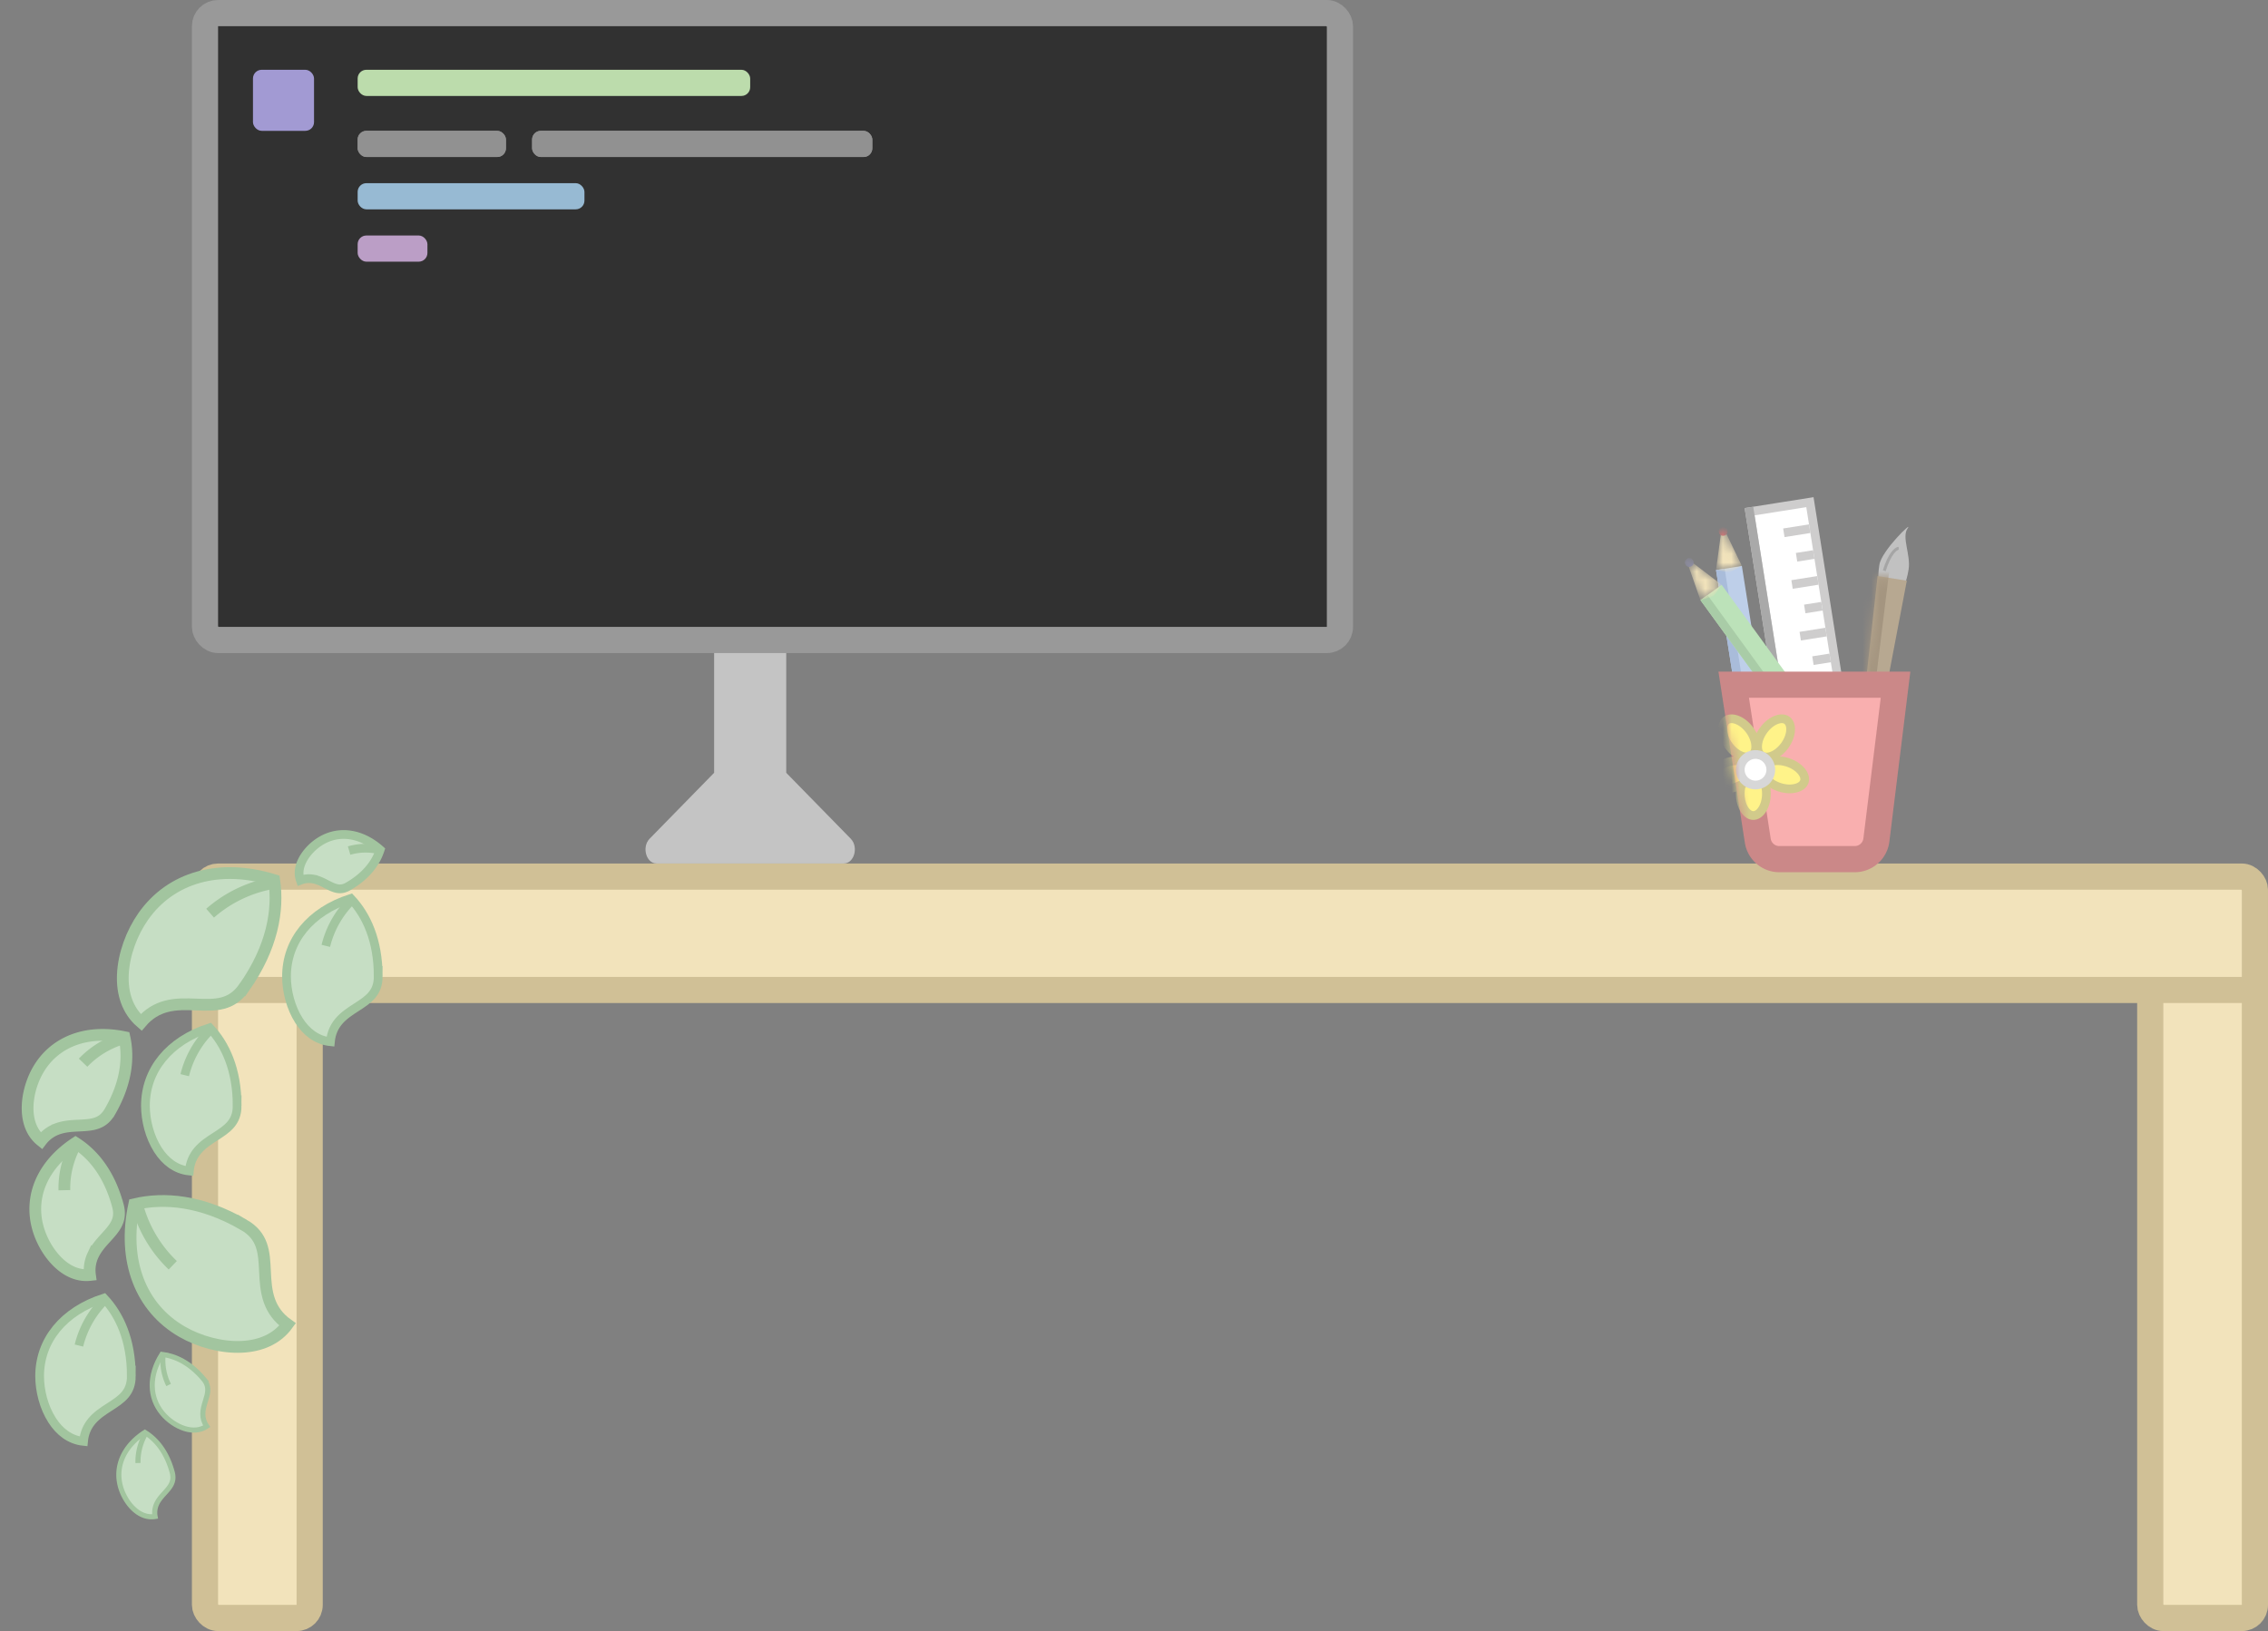 <svg width="260" height="187" viewBox="0 0 260 187" fill="none" xmlns="http://www.w3.org/2000/svg"><rect x="0" y="0" width="260" height="187" fill="#808080" stroke="none"/><path d="M90.133 71h-8.266v17.6l-7.395 7.558c-.929.95-.395 2.842.802 2.842h21.452c1.197 0 1.731-1.892.802-2.842L90.133 88.6V71z" fill="#C4C4C4"/><rect x="23.5" y="1.5" width="130.109" height="71.874" rx="1.5" fill="#313131" stroke="#999" stroke-width="3"/><rect x="41" y="8" width="45" height="3" rx="1" fill="#BCDCAC"/><rect x="41" y="15" width="17" height="3" rx="1" fill="#919191"/><rect x="41" y="15" width="17" height="3" rx="1" fill="#919191"/><rect x="41" y="21" width="26" height="3" rx="1" fill="#97BAD3"/><rect x="41" y="27" width="8" height="3" rx="1" fill="#BB9EC6"/><rect x="61" y="15" width="39" height="3" rx="1" fill="#919191"/><rect x="61" y="15" width="39" height="3" rx="1" fill="#919191"/><rect x="29" y="8" width="7" height="7" rx="1" fill="#A29AD3"/><rect x="246.5" y="108.5" width="12" height="77" rx="1.5" fill="#F2E3BB" stroke="#D0C096" stroke-width="3"/><rect x="23.5" y="108.5" width="12" height="77" rx="1.5" fill="#F2E3BB" stroke="#D0C096" stroke-width="3"/><rect x="23.5" y="100.5" width="235" height="13" rx="1.5" fill="#F2E3BB" stroke="#D0C096" stroke-width="3"/><path fill="#BECFE9" d="M196.722 65.355l2.963-.47 2.19 13.828-2.963.47z"/><path fill="#A9BCDA" d="M196.722 65.355l.988-.156 2.19 13.827-.988.157z"/><mask id="a" maskUnits="userSpaceOnUse" x="196" y="60" width="4" height="6"><path d="M197.31 61.007c.033-.245.365-.298.473-.075l1.902 3.953-2.963.47.588-4.348z" fill="#F2E3BB"/></mask><g mask="url(#a)"><path d="M197.31 61.007c.033-.245.365-.298.473-.075l1.902 3.953-1.403.729-1.56-.26.588-4.347z" fill="#F2E3BB"/><circle cx="197.539" cy="60.922" r=".5" transform="rotate(-9 197.539 60.922)" fill="#F77272"/></g><path fill="#fff" stroke="#CECDCD" d="M200.572 58.667l6.914-1.095 4.224 26.668-6.914 1.095z"/><path stroke="#CECDCD" d="M207.461 60.613l-2.963.47M207.461 60.613l-2.963.47M207.461 60.613l-2.963.47M207.931 63.576l-1.976.313M207.931 63.576l-1.976.313M207.931 63.576l-1.976.313M208.4 66.54l-2.963.469M208.4 66.54l-2.963.469M208.4 66.54l-2.963.469M208.869 69.502l-1.975.313M208.869 69.502l-1.975.313M208.869 69.502l-1.975.313M209.339 72.466l-2.964.469M209.339 72.466l-2.964.469M209.339 72.466l-2.964.469M209.808 75.429l-1.976.313M209.808 75.429l-1.976.313M209.808 75.429l-1.976.313M210.277 78.392l-2.963.469M210.277 78.392l-2.963.469M210.277 78.392l-2.963.469M210.746 81.355l-1.975.313M210.746 81.355l-1.975.313M210.746 81.355l-1.975.313"/><path stroke="#A9A9A9" d="M200.494 58.173l4.38 27.656"/><path fill="#BCE2B9" d="M194.939 68.808l2.427-1.763 8.229 11.326-2.427 1.763z"/><path fill="#A9CCA7" d="M194.939 68.808l.809-.588 8.229 11.327-.81.587z"/><mask id="b" maskUnits="userSpaceOnUse" x="192" y="63" width="6" height="6"><path d="M193.489 64.668c-.082-.234.19-.431.387-.281l3.49 2.658-2.427 1.763-1.45-4.14z" fill="#F2E3BB"/></mask><g mask="url(#b)"><path d="M193.489 64.668c-.082-.234.19-.431.387-.281l3.49 2.658-.92 1.286-1.507.477-1.45-4.14z" fill="#F2E3BB"/><circle cx="193.654" cy="64.489" r=".5" transform="rotate(-36 193.654 64.489)" fill="#A7A6E8"/></g><path d="M218.801 65.274c-.26 1.644-.759 2.93-2.146 2.711-1.388-.22-1.464-1.598-1.204-3.242s3.944-5.155 3.235-4.163c-.709.991.376 3.05.115 4.694z" fill="#C1C1C1"/><path d="M216.007 65.436c.643-2.047 1.369-2.568 1.652-2.573" stroke="#A5A5A5" stroke-width=".339"/><path d="M215.245 66.044l3.35.531-4.962 26.04a.662.662 0 01-1.307-.197l2.919-26.374z" fill="#B7A891"/><mask id="c" maskUnits="userSpaceOnUse" x="211" y="66" width="8" height="28"><path d="M215.245 66.044l3.35.531-4.962 26.04a.662.662 0 01-1.307-.197l2.919-26.374z" fill="#B7A891"/></mask><g mask="url(#c)"><path fill="#A49580" d="M213.329 64.093l3.367.413-3.514 28.617-3.367-.413z"/></g><path d="M201.508 96.381L198.749 78.5h18.554l-2.197 17.806a2.5 2.5 0 01-2.481 2.194h-8.646a2.5 2.5 0 01-2.471-2.119z" fill="#F9AFAF" stroke="#CB8888" stroke-width="3"/><mask id="d" maskUnits="userSpaceOnUse" x="197" y="77" width="22" height="23"><path d="M201.508 96.381L198.749 78.5h18.554l-2.197 17.806a2.5 2.5 0 01-2.481 2.194h-8.646a2.5 2.5 0 01-2.471-2.119z" fill="#F9AFAF" stroke="#CB8888" stroke-width="3"/></mask><g mask="url(#d)"><path d="M202.5 91c0 .743-.202 1.394-.502 1.844-.302.454-.665.656-.998.656-.333 0-.696-.203-.998-.656-.3-.45-.502-1.1-.502-1.844 0-.743.202-1.394.502-1.844.302-.454.665-.656.998-.656.333 0 .696.203.998.656.3.45.502 1.1.502 1.844zM202.168 83.72c.437-.6.982-1.008 1.49-1.196.511-.19.923-.14 1.193.056.269.196.444.573.422 1.118-.022.54-.241 1.185-.678 1.786-.437.602-.983 1.01-1.49 1.197-.511.19-.924.14-1.193-.056-.27-.196-.444-.573-.422-1.117.022-.54.241-1.186.678-1.787zM198.168 85.484c-.437-.601-.656-1.246-.678-1.786-.022-.545.152-.922.422-1.118.269-.196.682-.245 1.193-.056.507.188 1.053.596 1.49 1.197.437.602.656 1.246.678 1.787.022.544-.153.921-.422 1.117-.27.196-.682.245-1.193.056-.508-.188-1.053-.595-1.49-1.197z" fill="#FFF389" stroke="#D1CA8B"/><path d="M198.935 90.256c-.707.23-1.388.239-1.909.092-.525-.147-.83-.43-.932-.746-.103-.317-.023-.725.315-1.152.335-.425.892-.818 1.599-1.047.707-.23 1.388-.24 1.908-.093.525.147.83.43.933.747.103.316.022.724-.316 1.152-.335.424-.891.817-1.598 1.047zM204.935 87.403c.707.23 1.263.622 1.598 1.047.338.427.419.835.316 1.152-.103.316-.408.599-.933.746-.52.147-1.201.138-1.908-.092-.707-.23-1.264-.623-1.599-1.047-.338-.428-.418-.836-.315-1.152.102-.317.407-.6.932-.747.521-.146 1.202-.137 1.909.093z" fill="#FFF389" stroke="#D1CA8B"/><circle cx="201.25" cy="88.25" r="1.75" fill="#fff" stroke="#D7D7D7"/></g><path d="M27.186 126.77c0 .986-.301 1.643-.741 2.16-.46.54-1.081.942-1.783 1.393l-.012.008c-.674.434-1.424.917-1.994 1.597-.505.603-.86 1.348-.953 2.327-1.552-.161-2.755-1.104-3.607-2.436-.943-1.474-1.423-3.38-1.423-5.049 0-4.071 2.698-7.441 7.364-8.942 1.798 1.907 3.149 4.8 3.149 8.942z" fill="#C6DEC4" stroke="#A2C59F" stroke-width="1.001"/><path d="M24.213 118.686a.5.5 0 10-.743-.671l.743.671zm-.743-.671l-.139.154.743.671.14-.154-.744-.671zm-.139.154a11.508 11.508 0 00-2.639 4.978l.973.238a10.507 10.507 0 012.41-4.545l-.744-.671z" fill="#A2C59F"/><path d="M15.056 157.768c0 .986-.301 1.643-.74 2.16-.46.539-1.082.941-1.784 1.393l-.012.008c-.674.434-1.423.917-1.993 1.597-.505.603-.86 1.348-.953 2.327-1.553-.161-2.755-1.104-3.607-2.436-.944-1.474-1.423-3.38-1.423-5.049 0-4.072 2.698-7.441 7.364-8.942 1.798 1.907 3.148 4.8 3.148 8.942z" fill="#C6DEC4" stroke="#A2C59F" stroke-width="1.001"/><path d="M12.084 149.684a.5.5 0 10-.743-.671l.743.671zm-.743-.671l-.14.154.743.671.14-.154-.743-.671zm-.14.154a11.508 11.508 0 00-2.638 4.978l.972.238a10.507 10.507 0 012.41-4.545l-.743-.671z" fill="#A2C59F"/><path d="M23.34 158.101c.372.441.484.849.481 1.246-.003.415-.13.829-.275 1.296l-.002.008c-.14.448-.294.947-.293 1.466 0 .461.121.928.448 1.402-.757.512-1.65.541-2.534.265-.977-.306-1.91-.98-2.537-1.729-1.532-1.825-1.59-4.351-.063-6.779 1.523.178 3.217.967 4.776 2.825z" fill="#C6DEC4" stroke="#A2C59F" stroke-width=".586"/><path d="M18.967 155.594a.293.293 0 00-.586-.021l.586.021zm-.586-.021l-.004.121.585.022.005-.122-.586-.021zm-.004.121a6.734 6.734 0 00.69 3.225l.525-.259a6.149 6.149 0 01-.63-2.944l-.585-.022z" fill="#A2C59F"/><path d="M19.744 168.804c.15.557.079.974-.092 1.333-.178.375-.468.696-.797 1.058l-.005.006c-.316.347-.666.734-.885 1.205a2.404 2.404 0 00-.187 1.459c-.902.145-1.724-.206-2.408-.83-.756-.69-1.316-1.695-1.57-2.639-.616-2.302.399-4.615 2.81-6.171 1.305.806 2.506 2.237 3.134 4.579z" fill="#C6DEC4" stroke="#A2C59F" stroke-width=".586"/><path d="M16.839 164.684a.294.294 0 00-.128-.395.294.294 0 00-.394.128l.522.267zm-.522-.267l-.055.108.521.267.056-.108-.522-.267zm-.055.108a6.736 6.736 0 00-.738 3.214l.586-.013a6.144 6.144 0 01.674-2.934l-.522-.267z" fill="#A2C59F"/><path d="M43.358 111.945c0 .986-.3 1.643-.74 2.16-.46.54-1.082.942-1.783 1.393l-.012.008c-.674.434-1.424.917-1.994 1.597-.505.603-.86 1.348-.953 2.327-1.552-.161-2.755-1.104-3.607-2.436-.943-1.474-1.423-3.38-1.423-5.049 0-4.071 2.698-7.441 7.364-8.942 1.798 1.907 3.148 4.8 3.148 8.942z" fill="#C6DEC4" stroke="#A2C59F" stroke-width="1.001"/><path d="M40.386 103.861a.5.5 0 10-.743-.671l.743.671zm-.743-.671l-.14.154.744.671.139-.154-.743-.671zm-.14.154a11.508 11.508 0 00-2.638 4.978l.973.238a10.507 10.507 0 012.409-4.545l-.743-.671z" fill="#A2C59F"/><path d="M39.906 101.629c-.485.28-.881.314-1.247.247-.396-.073-.776-.265-1.238-.503l-.018-.009c-.433-.223-.943-.485-1.51-.585a2.695 2.695 0 00-1.46.145c-.274-.76-.145-1.563.253-2.33.476-.92 1.316-1.736 2.178-2.234 2.054-1.186 4.548-.842 6.715 1.067-.47 1.46-1.56 2.983-3.673 4.202z" fill="#C6DEC4" stroke="#A2C59F" stroke-width="1.001"/><path d="M43.356 97.912a.5.5 0 10.21-.979l-.21.98zm.21-.979l-.125-.026-.21.979.125.026.21-.979zm-.125-.026a7.275 7.275 0 00-3.56.129l.28.96a6.273 6.273 0 013.07-.11l.21-.98z" fill="#A2C59F"/><path d="M28.005 113.197c-.76 1.087-1.6 1.579-2.484 1.809-.924.24-1.92.204-3.042.16h-.02c-1.078-.042-2.277-.089-3.43.221-1.023.276-1.99.823-2.848 1.83-1.588-1.376-2.186-3.344-2.097-5.471.098-2.353 1.04-4.825 2.33-6.666 3.143-4.49 8.72-6.122 15.024-4.174.51 3.49-.234 7.723-3.433 12.291z" fill="#C6DEC4" stroke="#A2C59F" stroke-width="1.348"/><path d="M30.97 101.987a.673.673 0 10-.301-1.314l.3 1.314zm-.301-1.314l-.273.063.301 1.314.273-.063-.301-1.314zm-.273.063a15.483 15.483 0 00-6.753 3.452l.888 1.013a14.14 14.14 0 016.166-3.151l-.3-1.314z" fill="#A2C59F"/><path d="M27.935 140.417c1.149.664 1.712 1.457 2.019 2.318.32.899.37 1.894.424 3.016l.001.019c.052 1.078.11 2.277.52 3.399.363.995.993 1.91 2.071 2.677-1.232 1.702-3.141 2.469-5.267 2.566-2.353.108-4.898-.616-6.844-1.74-4.747-2.74-6.859-8.153-5.468-14.603 3.433-.813 7.715-.44 12.544 2.348z" fill="#C6DEC4" stroke="#A2C59F" stroke-width="1.348"/><path d="M16.51 138.441a.674.674 0 00-1.283.414l1.282-.414zm-1.283.414l.086.266 1.282-.414-.086-.266-1.282.414zm.086.266a15.487 15.487 0 004.027 6.427l.932-.973a14.14 14.14 0 01-3.677-5.868l-1.282.414z" fill="#A2C59F"/><path d="M13.517 138.234c.228.852.12 1.476-.135 2.012-.272.572-.719 1.069-1.252 1.657l-.018.019c-.503.554-1.086 1.197-1.452 1.984a4.048 4.048 0 00-.347 2.267c-1.303.142-2.5-.386-3.52-1.316-1.187-1.084-2.072-2.669-2.47-4.159-.96-3.576.583-7.19 4.336-9.66 2.017 1.282 3.876 3.531 4.858 7.196z" fill="#C6DEC4" stroke="#A2C59F" stroke-width="1.348"/><path d="M9.206 131.63a.674.674 0 10-1.2-.614l1.2.614zm-1.2-.614l-.089.174 1.2.614.089-.174-1.2-.614zm-.089.174a11.064 11.064 0 00-1.212 5.28l1.348-.03a9.714 9.714 0 011.064-4.636l-1.2-.614z" fill="#A2C59F"/><path d="M12.607 127.435c-.44.764-.959 1.128-1.517 1.326-.598.213-1.264.248-2.057.287l-.026.001c-.748.036-1.615.078-2.43.376a4.05 4.05 0 00-1.848 1.357c-1.023-.821-1.495-2.041-1.558-3.418-.074-1.607.421-3.353 1.192-4.689 1.852-3.206 5.498-4.671 9.898-3.764.52 2.332.244 5.238-1.653 8.524z" fill="#C6DEC4" stroke="#A2C59F" stroke-width="1.348"/><path d="M14.23 119.716a.673.673 0 10-.415-1.282l.414 1.282zm-.415-1.282l-.186.06.414 1.282.186-.06-.414-1.282zm-.186.06a11.069 11.069 0 00-4.59 2.876l.973.932a9.715 9.715 0 014.03-2.526l-.413-1.282z" fill="#A2C59F"/></svg>